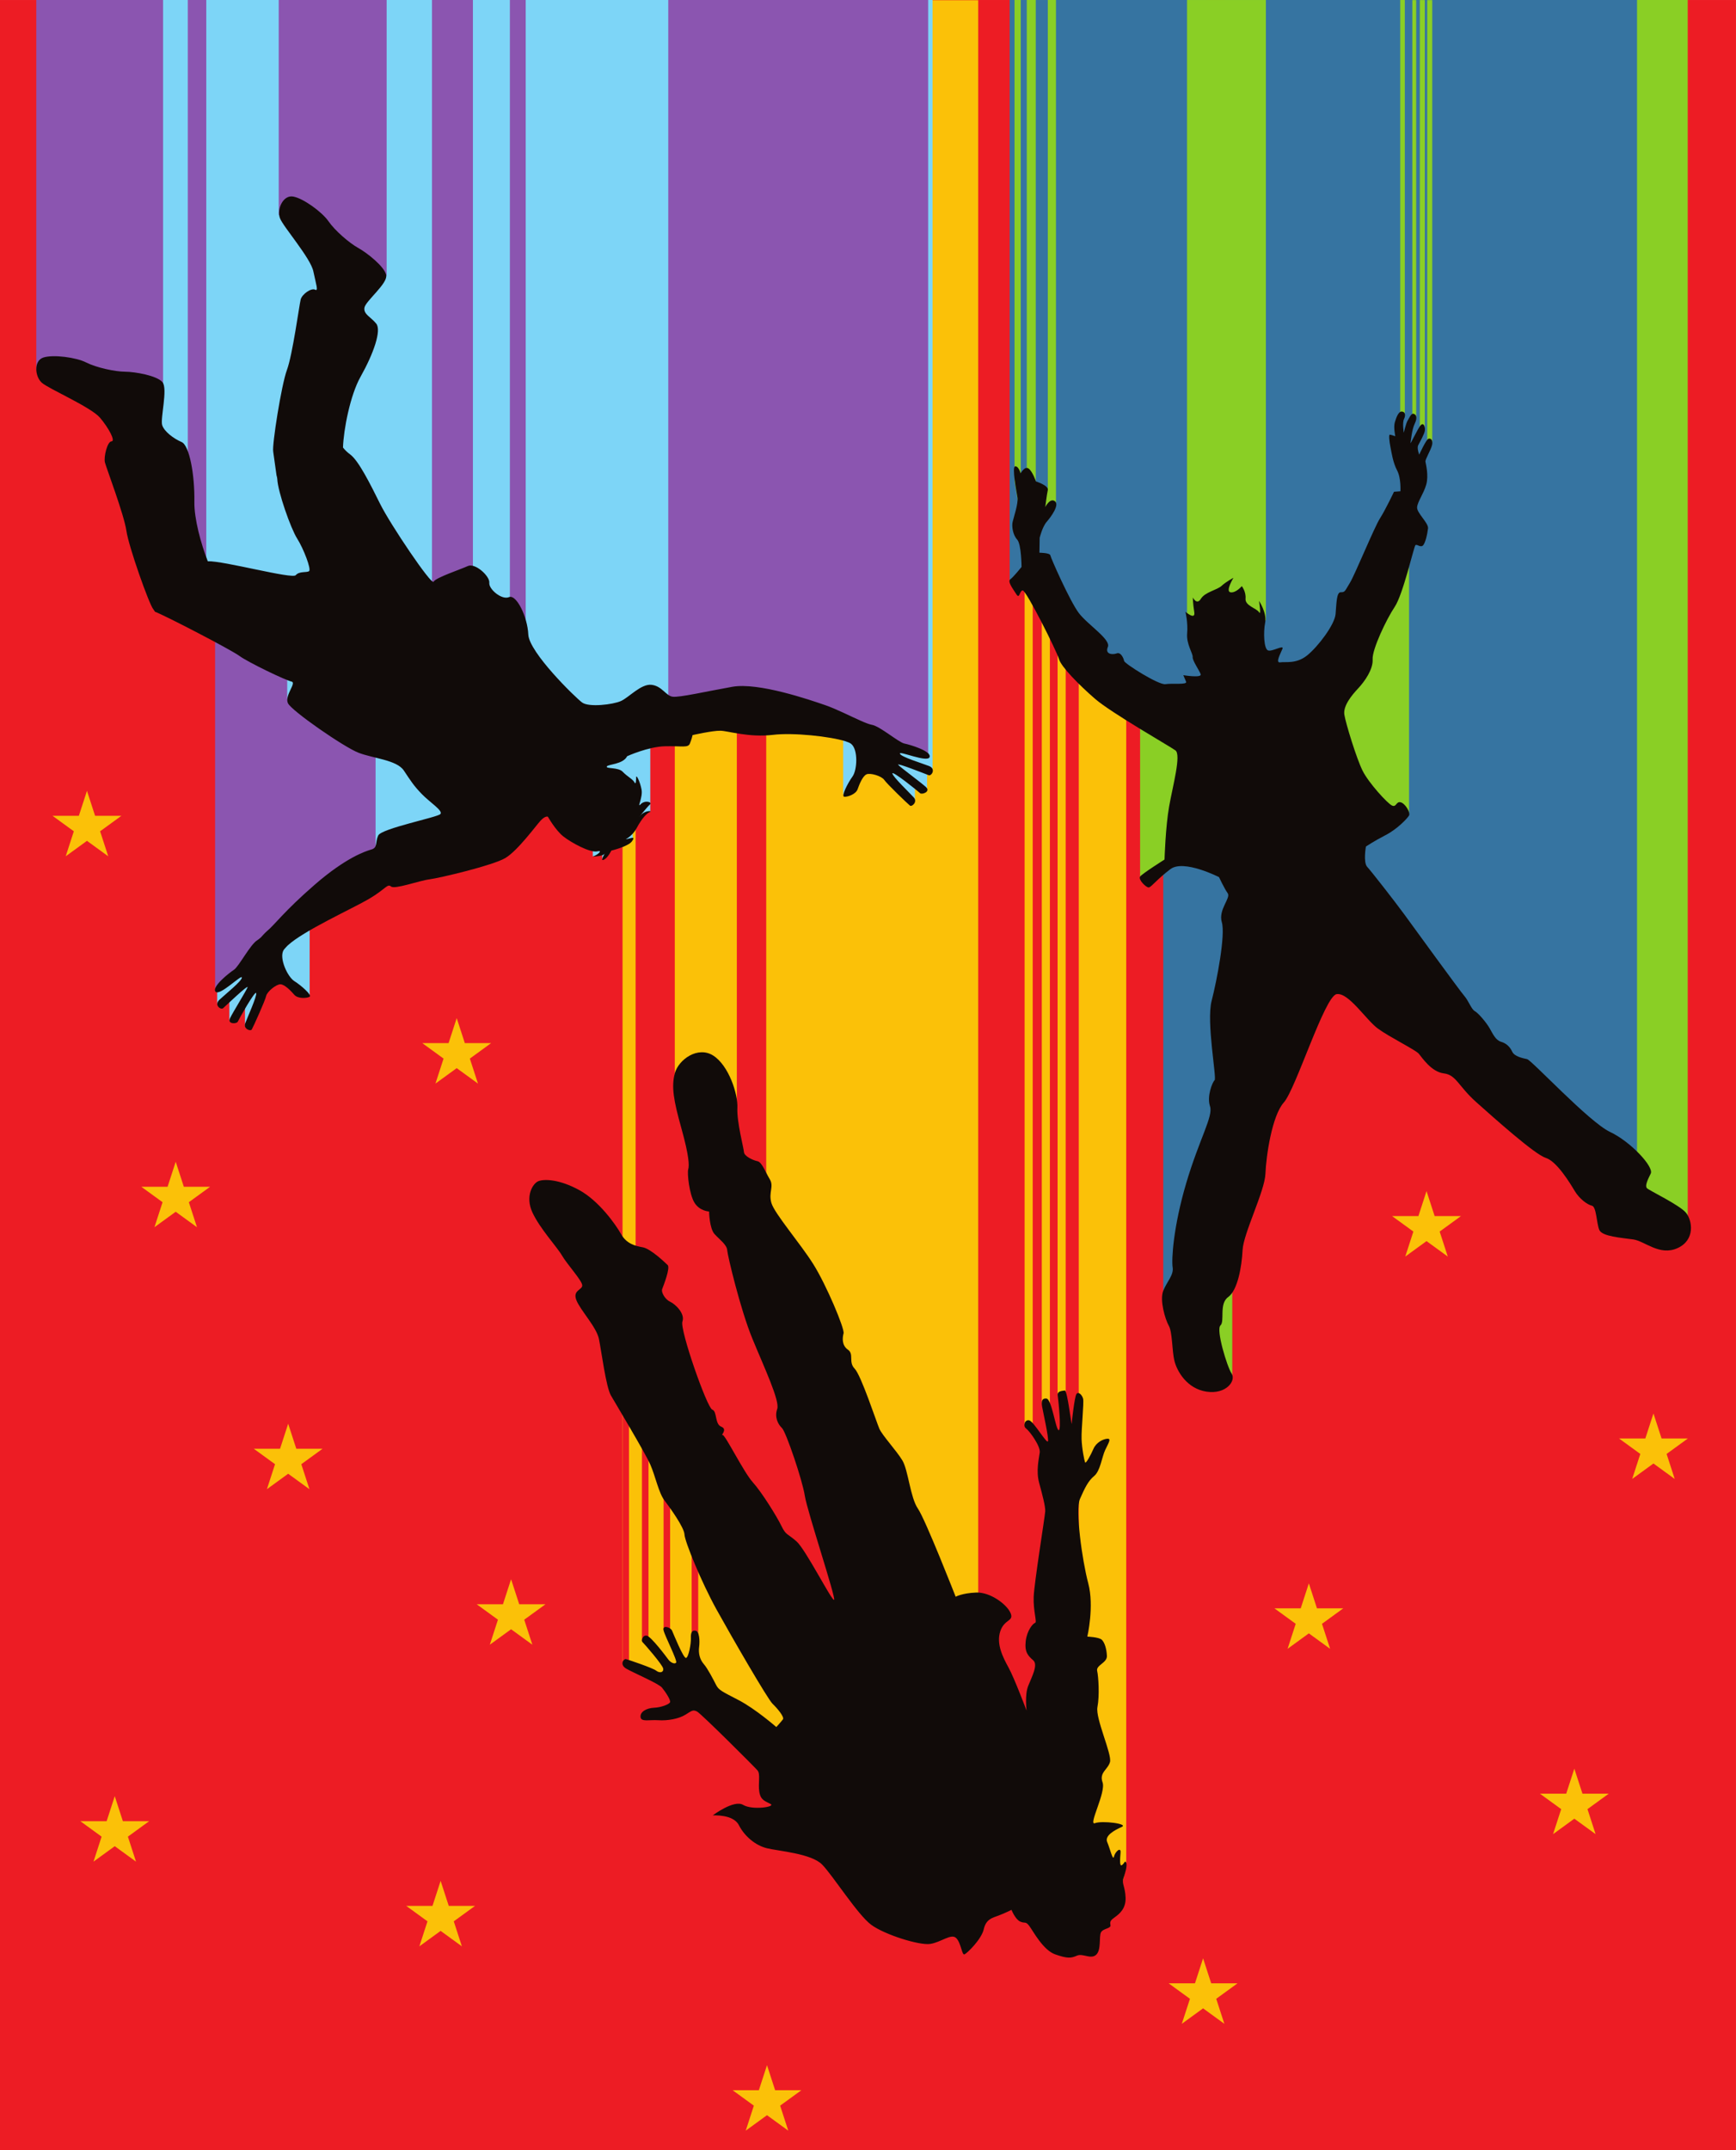 <?xml version="1.0" encoding="UTF-8" standalone="no"?>
<!-- Created with Inkscape (http://www.inkscape.org/) -->

<svg
   xmlns:dc="http://purl.org/dc/elements/1.1/"
   xmlns:cc="http://creativecommons.org/ns#"
   xmlns:rdf="http://www.w3.org/1999/02/22-rdf-syntax-ns#"
   xmlns:svg="http://www.w3.org/2000/svg"
   xmlns="http://www.w3.org/2000/svg"
   xmlns:inkscape="http://www.inkscape.org/namespaces/inkscape"
   version="1.1"
   width="744.1"
   height="921.263"
   id="svg2"
   xml:space="preserve"><defs
     id="defs6" /><g
     transform="matrix(1.25,0,0,-1.25,0,921.263)"
     id="g10"><g
       transform="scale(0.1,0.1)"
       id="g12"><path
         d="m 0,0 5952.75,0 0,7370.08 L 0,7370.08 0,0 z"
         inkscape:connector-curvature="0"
         id="path14"
         style="fill:#ed1c24;fill-opacity:1;fill-rule:nonzero;stroke:none" /><path
         d="m 3203.27,1824.08 0,5544.86 556.18,0 0,-4781.69 -93.81,-1560.3 -462.37,797.13"
         inkscape:connector-curvature="0"
         id="path16"
         style="fill:#ed1c24;fill-opacity:1;fill-rule:nonzero;stroke:none" /><path
         d="m 1816.21,3278.42 0,4091.21 1212.84,0 0,-5799.92 -830.89,1186.05 -301.54,462.35 -80.41,60.31"
         inkscape:connector-curvature="0"
         id="path18"
         style="fill:#ed1c24;fill-opacity:1;fill-rule:nonzero;stroke:none" /><path
         d="m 3861.86,984.902 0,6384.398 -162.72,0 0,-6489.632 c 0,0 144.5,-99.57 162.72,105.234"
         inkscape:connector-curvature="0"
         id="path20"
         style="fill:#fbc108;fill-opacity:1;fill-rule:nonzero;stroke:none" /><path
         d="m 2133.83,1676.91 0,918.03 654,-1125.74 -80.08,-113.91 -380.39,221.12 -193.53,100.5"
         inkscape:connector-curvature="0"
         id="path22"
         style="fill:#fbc108;fill-opacity:1;fill-rule:nonzero;stroke:none" /><path
         d="m 2313.87,3673.43 0,3695.87 1040.38,0 0,-5926.23 -1040.38,2230.36"
         inkscape:connector-curvature="0"
         id="path24"
         style="fill:#fbc108;fill-opacity:1;fill-rule:nonzero;stroke:none" /><path
         d="m 3626.48,2589.79 27.734,0 0,4779.52 -27.734,0 0,-4779.52 z"
         inkscape:connector-curvature="0"
         id="path26"
         style="fill:#fbc108;fill-opacity:1;fill-rule:nonzero;stroke:none" /><path
         d="m 3572.31,2559.69 27.746,0 0,4810.39 -27.746,0 0,-4810.39 z"
         inkscape:connector-curvature="0"
         id="path28"
         style="fill:#fbc108;fill-opacity:1;fill-rule:nonzero;stroke:none" /><path
         d="m 3513.42,2483.18 27.746,0 0,4886.34 -27.746,0 0,-4886.34 z"
         inkscape:connector-curvature="0"
         id="path30"
         style="fill:#fbc108;fill-opacity:1;fill-rule:nonzero;stroke:none" /><path
         d="m 2134.39,1669.47 22.426,0 0,854.727 -22.426,0 0,-854.727 z"
         inkscape:connector-curvature="0"
         id="path32"
         style="fill:#ed1c24;fill-opacity:1;fill-rule:nonzero;stroke:none" /><path
         d="m 2201.27,1745.55 22.422,0 0,854.707 -22.422,0 0,-854.707 z"
         inkscape:connector-curvature="0"
         id="path34"
         style="fill:#ed1c24;fill-opacity:1;fill-rule:nonzero;stroke:none" /><path
         d="m 2275.41,1784.9 22.43,0 0,854.727 -22.43,0 0,-854.727 z"
         inkscape:connector-curvature="0"
         id="path36"
         style="fill:#ed1c24;fill-opacity:1;fill-rule:nonzero;stroke:none" /><path
         d="m 2371.73,1766.56 22.426,0 0,854.707 -22.426,0 0,-854.707 z"
         inkscape:connector-curvature="0"
         id="path38"
         style="fill:#ed1c24;fill-opacity:1;fill-rule:nonzero;stroke:none" /><path
         d="m 2526.6,3312.85 100.766,0 0,4057.23 -100.766,0 0,-4057.23 z"
         inkscape:connector-curvature="0"
         id="path40"
         style="fill:#ed1c24;fill-opacity:1;fill-rule:nonzero;stroke:none" /><path
         d="m 2134.73,3032.95 44.785,0 0,4337.13 -44.785,0 0,-4337.13 z"
         inkscape:connector-curvature="0"
         id="path42"
         style="fill:#fbc108;fill-opacity:1;fill-rule:nonzero;stroke:none" /><path
         d="m 1134.55,5713.46 0,1656.62 1190.97,0 0,-2440.02 -355.69,-83.01 -549.94,420.24 -285.34,446.17"
         inkscape:connector-curvature="0"
         id="path44"
         style="fill:#7dd5f7;fill-opacity:1;fill-rule:nonzero;stroke:none" /><path
         d="m 3194.21,4732.91 0,2637.17 -902.72,0 0,-2419.27 430.6,-15.56 243.84,-93.38 77.82,-67.45 150.46,-41.51"
         inkscape:connector-curvature="0"
         id="path46"
         style="fill:#8b55b0;fill-opacity:1;fill-rule:nonzero;stroke:none" /><path
         d="m 2891.32,4646.45 0,191.46 63.57,-31.78 -14.38,-104.43 -49.19,-55.25"
         inkscape:connector-curvature="0"
         id="path48"
         style="fill:#7dd5f7;fill-opacity:1;fill-rule:nonzero;stroke:none" /><path
         d="m 3035.87,4723.64 101.4,-96.1 0,51.45 41.62,-15.13 0,62.8 -118.05,43.14 -24.97,-46.16"
         inkscape:connector-curvature="0"
         id="path50"
         style="fill:#7dd5f7;fill-opacity:1;fill-rule:nonzero;stroke:none" /><path
         d="m 3187.23,4777.38 -96.87,25.72 -24.97,-15.13 61.3,-40.86 71.13,-15.9 0,2638.87 -15.13,0 0,-2579.08 4.54,-13.62"
         inkscape:connector-curvature="0"
         id="path52"
         style="fill:#7dd5f7;fill-opacity:1;fill-rule:nonzero;stroke:none" /><path
         d="m 535.305,7370.08 466.205,0 0,-729.77 144.85,-194.63 -104.11,-660.84 122.21,-407.37 -212.737,-63.37 -325.895,113.16 -126.734,506.95 36.211,1435.87"
         inkscape:connector-curvature="0"
         id="path54"
         style="fill:#7dd5f7;fill-opacity:1;fill-rule:nonzero;stroke:none" /><path
         d="m 124.414,6103.61 0,1266.47 434.746,0 0,-1337.45 -434.746,70.98"
         inkscape:connector-curvature="0"
         id="path56"
         style="fill:#8b55b0;fill-opacity:1;fill-rule:nonzero;stroke:none" /><path
         d="m 955.703,6633.37 0,736.71 370.117,0 0,-945.06 -370.117,208.35"
         inkscape:connector-curvature="0"
         id="path58"
         style="fill:#8b55b0;fill-opacity:1;fill-rule:nonzero;stroke:none" /><path
         d="m 1481.31,5345.78 0,2024.3 140.32,0 0,-2010.72 -140.32,-13.58"
         inkscape:connector-curvature="0"
         id="path60"
         style="fill:#8b55b0;fill-opacity:1;fill-rule:nonzero;stroke:none" /><path
         d="m 1802.69,5155.68 0,2214.4 -54.33,0 0,-2074.08 54.33,-140.32"
         inkscape:connector-curvature="0"
         id="path62"
         style="fill:#8b55b0;fill-opacity:1;fill-rule:nonzero;stroke:none" /><path
         d="m 737.543,3982.38 0,1195.76 341.287,-127.05 503.22,-478.3 -303.93,-176.87 -351.249,-241.65 -84.699,-97.15 -104.629,-74.74"
         inkscape:connector-curvature="0"
         id="path64"
         style="fill:#8b55b0;fill-opacity:1;fill-rule:nonzero;stroke:none" /><path
         d="m 1061.79,3956.91 0,238.83 -101.587,-62.81 -17.836,-50.4 38,-67.46 55.833,-49.63 25.59,-8.53"
         inkscape:connector-curvature="0"
         id="path66"
         style="fill:#7dd5f7;fill-opacity:1;fill-rule:nonzero;stroke:none" /><path
         d="m 744.629,3929.77 0,51.18 83.75,50.4 65.137,-47.31 -37.223,-134.92 -16.281,3.88 0,71.34 -39.551,-55.06 -13.957,3.88 0,76.76 -41.875,-20.15"
         inkscape:connector-curvature="0"
         id="path68"
         style="fill:#7dd5f7;fill-opacity:1;fill-rule:nonzero;stroke:none" /><path
         d="m 707.312,5436.31 0,1933.77 -63.367,0 0,-1598.82 9.051,-303.26 54.316,-31.69"
         inkscape:connector-curvature="0"
         id="path70"
         style="fill:#8b55b0;fill-opacity:1;fill-rule:nonzero;stroke:none" /><path
         d="m 2229.84,4589.05 0,226.79 -173.11,-46.28 -36.1,-38.88 143.48,-187.91 49.99,39.8 15.74,6.48"
         inkscape:connector-curvature="0"
         id="path72"
         style="fill:#7dd5f7;fill-opacity:1;fill-rule:nonzero;stroke:none" /><path
         d="m 2169.66,4496.48 0,41.66 -47.21,-39.8 10.19,-12.04 37.02,10.18"
         inkscape:connector-curvature="0"
         id="path74"
         style="fill:#7dd5f7;fill-opacity:1;fill-rule:nonzero;stroke:none" /><path
         d="m 2072.46,4462.24 -12.03,-19.45 -27.77,-8.33 0,33.33 39.8,-5.55"
         inkscape:connector-curvature="0"
         id="path76"
         style="fill:#7dd5f7;fill-opacity:1;fill-rule:nonzero;stroke:none" /><path
         d="m 2078.02,4444.65 -12.96,-19.44 0,21.29 c 0,0 11.11,3.71 12.96,-1.85"
         inkscape:connector-curvature="0"
         id="path78"
         style="fill:#7dd5f7;fill-opacity:1;fill-rule:nonzero;stroke:none" /><path
         d="m 984.859,4973.52 0,75.79 29.771,-15.34 -29.771,-60.45"
         inkscape:connector-curvature="0"
         id="path80"
         style="fill:#7dd5f7;fill-opacity:1;fill-rule:nonzero;stroke:none" /><path
         d="m 1287.89,4462.56 0,333.1 92.88,-14.41 161.75,-203.39 c 0,0 -213,-145.73 -254.63,-115.3"
         inkscape:connector-curvature="0"
         id="path82"
         style="fill:#7dd5f7;fill-opacity:1;fill-rule:nonzero;stroke:none" /><path
         d="m 5660.31,3234.41 -605.21,512.1 -450.03,620.73 0,3002.83 1078.52,0 0,-4182.22 -23.28,46.56"
         inkscape:connector-curvature="0"
         id="path84"
         style="fill:#3674a1;fill-opacity:1;fill-rule:nonzero;stroke:none" /><path
         d="m 5787.27,3190.87 0,4179.21 -173.85,0 0,-4137.81 173.85,-41.4"
         inkscape:connector-curvature="0"
         id="path86"
         style="fill:#8acf25;fill-opacity:1;fill-rule:nonzero;stroke:none" /><path
         d="m 4911.44,7370.08 -147.28,0 0,-1496.22 98.43,-81.31 48.85,60.99 0,1516.54"
         inkscape:connector-curvature="0"
         id="path88"
         style="fill:#3674a1;fill-opacity:1;fill-rule:nonzero;stroke:none" /><path
         d="m 4794.72,5944.27 22.469,0 0,1425.81 -22.469,0 0,-1425.81 z"
         inkscape:connector-curvature="0"
         id="path90"
         style="fill:#8acf25;fill-opacity:1;fill-rule:nonzero;stroke:none" /><path
         d="m 4842.97,5935.59 13.184,0 0,1434.18 -13.184,0 0,-1434.18 z"
         inkscape:connector-curvature="0"
         id="path92"
         style="fill:#8acf25;fill-opacity:1;fill-rule:nonzero;stroke:none" /><path
         d="m 4868.61,5899.8 17.164,0 0,1470.06 -17.164,0 0,-1470.06 z"
         inkscape:connector-curvature="0"
         id="path94"
         style="fill:#8acf25;fill-opacity:1;fill-rule:nonzero;stroke:none" /><path
         d="m 4894.04,5854.18 17.168,0 0,1515.54 -17.168,0 0,-1515.54 z"
         inkscape:connector-curvature="0"
         id="path96"
         style="fill:#8acf25;fill-opacity:1;fill-rule:nonzero;stroke:none" /><path
         d="m 3534.57,7370.08 600.88,0 0,-2406.91 -300.44,30.04 -300.44,410.6 0,1966.27"
         inkscape:connector-curvature="0"
         id="path98"
         style="fill:#3674a1;fill-opacity:1;fill-rule:nonzero;stroke:none" /><path
         d="m 4801.42,7370.08 -600.88,0 0,-2406.91 300.44,30.04 300.44,410.6 0,1966.27"
         inkscape:connector-curvature="0"
         id="path100"
         style="fill:#3674a1;fill-opacity:1;fill-rule:nonzero;stroke:none" /><path
         d="m 3471.55,5563.68 0,1806.4 149.4,0 0,-1726.46 -87.47,-79.94 -61.93,0"
         inkscape:connector-curvature="0"
         id="path102"
         style="fill:#8acf25;fill-opacity:1;fill-rule:nonzero;stroke:none" /><path
         d="m 4070.35,5243.57 270.391,0 0,2126.5 -270.391,0 0,-2126.5 z"
         inkscape:connector-curvature="0"
         id="path104"
         style="fill:#8acf25;fill-opacity:1;fill-rule:nonzero;stroke:none" /><path
         d="m 3909.43,4365.46 0,520.49 151.38,-86.29 -40.26,-383.99 -92.04,-60.4 -19.08,10.19"
         inkscape:connector-curvature="0"
         id="path106"
         style="fill:#8acf25;fill-opacity:1;fill-rule:nonzero;stroke:none" /><path
         d="m 4788.55,5333.2 -208.53,-395.5 7.19,-96.36 c 0,0 151,-250.24 155.32,-250.24 4.32,0 47.46,-1.44 47.46,-1.44 l -1.44,743.54"
         inkscape:connector-curvature="0"
         id="path108"
         style="fill:#8acf25;fill-opacity:1;fill-rule:nonzero;stroke:none" /><path
         d="m 4831.69,4579.61 0,891.65 -51.77,-129.44 0,-757.91 51.77,-4.3"
         inkscape:connector-curvature="0"
         id="path110"
         style="fill:#8acf25;fill-opacity:1;fill-rule:nonzero;stroke:none" /><path
         d="m 3988.8,2945.7 0,1454.67 223.98,148.86 81.93,-857.04 -263.81,-837.99 -42.1,91.5"
         inkscape:connector-curvature="0"
         id="path112"
         style="fill:#3674a1;fill-opacity:1;fill-rule:nonzero;stroke:none" /><path
         d="m 4225.48,2655.05 0,295.04 -43.87,-41.68 -34,-71.29 44.97,-156.83 32.9,-25.24"
         inkscape:connector-curvature="0"
         id="path114"
         style="fill:#8acf25;fill-opacity:1;fill-rule:nonzero;stroke:none" /><path
         d="m 3551.69,5690.36 41.273,0 0,1679.72 -41.273,0 0,-1679.72 z"
         inkscape:connector-curvature="0"
         id="path116"
         style="fill:#3674a1;fill-opacity:1;fill-rule:nonzero;stroke:none" /><path
         d="m 3500.18,5690.36 20.637,0 0,1679.72 -20.637,0 0,-1679.72 z"
         inkscape:connector-curvature="0"
         id="path118"
         style="fill:#3674a1;fill-opacity:1;fill-rule:nonzero;stroke:none" /><path
         d="m 3462.3,5379.77 0,1990.31 16.56,0 0,-1649.54 53.45,-316.73 -56.58,-30.31 -13.43,6.27"
         inkscape:connector-curvature="0"
         id="path120"
         style="fill:#3674a1;fill-opacity:1;fill-rule:nonzero;stroke:none" /><path
         d="m 988.16,2489.94 27.85,-85.7 90.11,0 -72.9,-52.97 27.84,-85.7 -72.9,52.97 -72.906,-52.97 27.848,85.7 -72.903,52.97 90.113,0 27.848,85.7"
         inkscape:connector-curvature="0"
         id="path122"
         style="fill:#fbc108;fill-opacity:1;fill-rule:nonzero;stroke:none" /><path
         d="m 1566.06,3880.25 27.85,-85.7 90.11,0 -72.9,-52.97 27.85,-85.7 -72.91,52.97 -72.9,-52.97 27.85,85.7 -72.9,52.97 90.11,0 27.84,85.7"
         inkscape:connector-curvature="0"
         id="path124"
         style="fill:#fbc108;fill-opacity:1;fill-rule:nonzero;stroke:none" /><path
         d="m 602.516,3387.96 27.843,-85.7 90.114,0 -72.899,-52.97 27.848,-85.7 -72.906,52.96 -72.907,-52.96 27.848,85.7 -72.902,52.97 90.113,0 27.848,85.7"
         inkscape:connector-curvature="0"
         id="path126"
         style="fill:#fbc108;fill-opacity:1;fill-rule:nonzero;stroke:none" /><path
         d="m 393.484,1213.29 27.848,-85.7 90.113,0 -72.898,-52.97 27.844,-85.702 -72.907,52.972 -72.902,-52.972 27.848,85.702 -72.903,52.97 90.114,0 27.843,85.7"
         inkscape:connector-curvature="0"
         id="path128"
         style="fill:#fbc108;fill-opacity:1;fill-rule:nonzero;stroke:none" /><path
         d="m 1752.54,1956.91 27.85,-85.7 90.11,0 -72.9,-52.97 27.85,-85.7 -72.91,52.97 -72.91,-52.97 27.85,85.7 -72.9,52.97 90.11,0 27.85,85.7"
         inkscape:connector-curvature="0"
         id="path130"
         style="fill:#fbc108;fill-opacity:1;fill-rule:nonzero;stroke:none" /><path
         d="m 1510.92,922.988 27.85,-85.703 90.11,0 -72.9,-52.969 27.85,-85.703 -72.91,52.969 -72.9,-52.969 27.84,85.703 -72.9,52.969 90.11,0 27.85,85.703"
         inkscape:connector-curvature="0"
         id="path132"
         style="fill:#fbc108;fill-opacity:1;fill-rule:nonzero;stroke:none" /><path
         d="m 298.203,4659.38 27.848,-85.71 90.109,0 -72.898,-52.97 27.847,-85.7 -72.906,52.97 -72.906,-52.97 27.848,85.7 -72.903,52.97 90.113,0 27.848,85.71"
         inkscape:connector-curvature="0"
         id="path134"
         style="fill:#fbc108;fill-opacity:1;fill-rule:nonzero;stroke:none" /><path
         d="m 2630.06,291.242 27.85,-85.707 90.11,0 -72.9,-52.965 27.85,-85.703 -72.91,52.969 -72.91,-52.969 27.85,85.703 -72.89,52.965 90.1,0 27.85,85.707"
         inkscape:connector-curvature="0"
         id="path136"
         style="fill:#fbc108;fill-opacity:1;fill-rule:nonzero;stroke:none" /><path
         d="m 4488.09,1942.82 27.85,-85.7 90.11,0 -72.91,-52.97 27.86,-85.7 -72.91,52.97 -72.91,-52.97 27.85,85.7 -72.9,52.97 90.1,0 27.86,85.7"
         inkscape:connector-curvature="0"
         id="path138"
         style="fill:#fbc108;fill-opacity:1;fill-rule:nonzero;stroke:none" /><path
         d="m 4125.42,657.473 27.85,-85.703 90.11,0 -72.9,-52.969 27.85,-85.703 -72.91,52.968 -72.91,-52.968 27.85,85.703 -72.9,52.969 90.11,0 27.85,85.703"
         inkscape:connector-curvature="0"
         id="path140"
         style="fill:#fbc108;fill-opacity:1;fill-rule:nonzero;stroke:none" /><path
         d="m 5669.75,2525.08 27.85,-85.7 90.11,0 -72.91,-52.97 27.86,-85.71 -72.91,52.97 -72.91,-52.97 27.85,85.71 -72.9,52.97 90.1,0 27.86,85.7"
         inkscape:connector-curvature="0"
         id="path142"
         style="fill:#fbc108;fill-opacity:1;fill-rule:nonzero;stroke:none" /><path
         d="m 4891.6,3287.34 27.85,-85.7 90.11,0 -72.9,-52.97 27.85,-85.7 -72.91,52.97 -72.91,-52.97 27.85,85.7 -72.9,52.97 90.11,0 27.85,85.7"
         inkscape:connector-curvature="0"
         id="path144"
         style="fill:#fbc108;fill-opacity:1;fill-rule:nonzero;stroke:none" /><path
         d="m 5398.45,1307.6 27.85,-85.71 90.11,0 -72.9,-52.96 27.85,-85.71 -72.91,52.97 -72.91,-52.97 27.85,85.71 -72.9,52.96 90.11,0 27.85,85.71"
         inkscape:connector-curvature="0"
         id="path146"
         style="fill:#fbc108;fill-opacity:1;fill-rule:nonzero;stroke:none" /><path
         d="m 815.355,3868.06 c 3.204,7.71 59.747,108.23 63.086,98.05 3.332,-10.19 -31.093,-85.73 -37.793,-104.18 -6.718,-18.46 18.274,-27.65 22.637,-20.69 4.375,6.98 45.938,99.09 49.309,114.8 3.367,15.7 35.39,40.94 49.472,40.19 14.11,-0.75 34.872,-21.86 47.074,-35.96 12.19,-14.13 42.57,-12.15 52.33,-6.92 9.74,5.22 -28.89,39.16 -52.13,53.72 -23.223,14.57 -52.801,78.44 -37.207,105.89 2.324,4.11 13.965,15.98 13.965,15.98 55.092,51.31 223.212,127 279.832,160.39 56.63,33.4 62.43,52.96 74.91,42.13 12.46,-10.8 96.02,19.92 131.62,24.51 35.61,4.58 218.3,47.86 260.49,73.11 42.19,25.24 103.67,109.46 120.43,127.77 16.76,18.33 25.33,13.77 25.33,13.77 0,0 25.84,-46.01 52.73,-67.34 26.9,-21.32 92.36,-57.23 116.98,-51.41 21.36,5.04 -1.56,-13.8 -16.42,-18.3 12.55,0.88 35.73,2.87 40.42,9.29 7.27,9.97 -17.48,-26.3 -2.76,-20.07 14.74,6.23 26.47,31.62 26.47,31.62 0,0 57.7,13.93 70.63,31.65 12.94,17.73 0.14,11.8 -16,8.3 -16.15,-3.5 13.4,2.1 32.42,37.46 19.01,35.36 35.28,50.67 45.37,55.19 10.08,4.51 -17.64,6.08 -33.3,-13.05 -15.66,-19.15 23.73,30.21 33.23,38.56 9.49,8.36 -17.23,15.96 -31.56,0.96 -14.34,-15 8.2,22.88 2.91,50.51 -5.31,27.64 -17.96,52.18 -18.39,42.28 -0.42,-9.89 -0.45,-28.54 -6.07,-17.64 -5.64,10.91 -24.69,19.72 -39.98,35.97 -15.32,16.25 -57.46,9.67 -54.83,17.94 2.63,8.26 55.83,6.83 70.01,35.51 0,0 71.45,32.76 130.14,34.08 58.69,1.33 78.54,-6.38 84.92,9.35 6.37,15.72 9.22,28.93 9.22,28.93 0,0 69.21,15.71 95.84,14.97 26.61,-0.75 97.96,-23.95 179.88,-14.11 69.66,8.39 196.75,-5.51 248.36,-21.97 9.06,-2.89 15.84,-5.86 19.53,-8.8 24.66,-19.7 20.92,-89.99 4.76,-112.13 -16.17,-22.16 -39.45,-68.01 -28.45,-69.25 10.99,-1.23 39.94,8.22 46.03,25.86 6.08,17.63 17.52,44.94 30.33,50.87 12.82,5.92 51.92,-5.62 60.88,-18.96 8.95,-13.32 81.76,-83.42 88.4,-88.27 6.64,-4.85 26.45,12.96 13.34,27.61 -13.07,14.64 -73.09,72.01 -73.77,82.7 -0.7,10.69 89.14,-61.65 94.98,-67.61 5.84,-5.96 37.52,4.89 20.29,20.84 -17.2,15.96 -88.12,67.72 -95.37,76.39 -7.24,8.68 95.35,-32.21 104.73,-35.66 9.37,-3.45 26.03,21.74 0.96,31.56 -25.1,9.82 -96.16,31.1 -99.87,42.31 -3.73,11.19 95.34,-32.22 101.92,-11.56 6.6,20.66 -67.5,42.47 -86.74,46.32 -19.26,3.87 -83.91,59.53 -111.13,64.12 -8.64,1.45 -22.58,6.94 -39.26,14.32 -35.82,15.88 -84.34,40.54 -120.45,52.99 -52.93,18.23 -229.3,79 -319.08,63.01 -89.76,-15.98 -181.67,-37.23 -204.75,-33.96 -23.09,3.27 -36.15,36.57 -72.13,40.75 -36,4.2 -77.62,-43.55 -105.18,-55.7 -27.55,-12.15 -109.44,-22 -132.7,-5.02 -23.27,16.97 -181.97,171.81 -184.69,233.22 -2.72,61.42 -41.33,138.82 -66.15,128.08 -24.83,-10.76 -70.04,27.34 -67.58,49.31 2.45,21.98 -48.11,69.04 -73.74,57.19 -25.63,-11.86 -110.58,-39.86 -117.26,-53.66 -6.68,-13.81 -148.53,196.67 -182.92,265.9 -34.37,69.23 -74.38,149.37 -103.18,170.39 -10.7,7.81 -18.73,16.01 -24.59,23.67 1.95,61.13 24.65,179.36 60.09,242.31 45.53,80.9 72.18,159.31 54.05,182.13 -18.12,22.84 -44.71,32.22 -40.5,55.17 4.21,22.91 80.38,82.6 74.54,111.56 -5.84,28.96 -65.54,76.18 -95.91,92.89 -30.39,16.74 -79.77,59.26 -101.81,91.19 -22.03,31.93 -85.99,78.54 -121.07,84.98 -35.074,6.43 -56.851,-43.96 -45.613,-73.91 11.223,-29.95 105.013,-136.17 114.633,-182.55 9.62,-46.37 18.39,-69.19 5.64,-62.68 -12.73,6.52 -44.35,-15.17 -49.15,-33.81 -4.78,-18.62 -27.65,-188.77 -46.97,-240.99 -19.368,-52.21 -51.575,-258.28 -47.2,-280 0.149,-0.83 0.305,-2.17 0.45,-3.71 l 10.832,-77.4 c 1.55,-5.22 2.527,-9.69 2.675,-13.06 1.934,-43.87 46.102,-169.5 68.233,-204.33 22.13,-34.82 48.85,-105.26 40.97,-111.38 -7.87,-6.14 -33.48,0.66 -45.9,-14.04 -11.99,-14.2 -248.119,49.85 -301.603,47.74 -23.477,59.81 -46.875,145.59 -45.989,203.69 1.465,92.81 -17.019,193.59 -43.836,205.01 -26.816,11.43 -59.218,35.51 -66.464,57.68 -7.227,22.15 19.871,124.8 0.925,147.47 -18.945,22.66 -93.925,35.7 -128.597,35.91 -34.692,0.22 -98.387,14.06 -132.965,31.61 -34.606,17.56 -113.028,28.03 -146.938,16.98 -33.89,-11.08 -29.023,-65.77 -4.863,-86.72 24.145,-20.97 168.637,-83.48 199.203,-119.65 30.578,-36.18 53.731,-80.57 39.426,-80.93 -14.317,-0.34 -27.25,-53.62 -22.59,-72.29 4.68,-18.66 65.715,-179.1 73.613,-234.23 7.91,-55.13 77.836,-251.61 92.032,-268.62 0.539,-0.65 1.308,-1.77 2.171,-3.06 l 3.875,-5.88 c 36.29,-13.8 259.415,-129.54 289.247,-151.3 31.027,-22.65 159.386,-84.06 178.644,-87.93 19.249,-3.87 -24.883,-48.07 -11.914,-74.51 12.973,-26.43 191.253,-149.75 241.443,-169.39 50.19,-19.65 131.48,-24.63 155.81,-61.06 24.35,-36.44 33.61,-51.68 61.69,-80.68 28.09,-28.98 73.73,-57.2 63.72,-68.57 -10,-11.38 -202.37,-49.3 -213.29,-73.57 -10.93,-24.29 -1.37,-41.44 -22.96,-47.77 -21.59,-6.32 -87.78,-28.06 -194.12,-120.27 -106.328,-92.19 -136.621,-136.89 -165.605,-160.82 -5.782,-4.78 -18.985,-19.78 -18.985,-19.78 -5.176,-4.69 -9.715,-8.34 -13.418,-10.59 -23.574,-14.36 -62.937,-90.06 -79.363,-100.8 -16.438,-10.72 -77.149,-58.48 -63.352,-75.21 13.782,-16.75 89.641,60.35 90.344,48.57 0.711,-11.78 -57.363,-57.92 -77.004,-76.35 -19.668,-18.45 5.176,-35.63 12.598,-28.95 7.433,6.67 87.492,82.74 83.984,71.99 -3.496,-10.75 -50.125,-85.11 -60.183,-106.34 -10.071,-21.22 23.379,-19.51 26.589,-11.82"
         inkscape:connector-curvature="0"
         id="path148"
         style="fill:#110b09;fill-opacity:1;fill-rule:nonzero;stroke:none" /><path
         d="m 4802.08,5686.12 c 0,0 2.91,44.76 -11.46,71.73 -14.31,26.98 -19.12,62.17 -22.89,80.79 -3.82,18.62 -5.7,40.89 -2.43,41.41 3.25,0.52 19.24,-5.27 19.24,-5.27 0,0 -6.59,30.69 -1.73,47.35 4.89,16.68 12.33,37.95 24.16,37.31 11.8,-0.62 13.76,-12.85 7.43,-25.57 -6.33,-12.72 -0.88,-46.96 -0.88,-46.96 0,0 8.11,33.05 12.78,40.49 4.67,7.44 12.39,27.07 21.21,24.29 8.79,-2.77 13.76,-12.84 3.69,-33.68 -10.05,-20.85 -12.74,-56.37 -14.57,-65.87 -1.83,-9.48 25.31,50.86 35.43,60.83 10.12,9.98 15.3,-6.75 13.86,-18.68 -1.44,-11.94 -17.78,-40.46 -22.89,-50.47 -5.08,-10.01 3.45,-32.06 3.45,-32.06 0,0 23.57,51.41 31.47,54.33 7.88,2.93 16.51,-4.04 12.61,-21.39 -3.92,-17.33 -23.97,-48.95 -22.67,-57.11 1.29,-8.18 11.75,-47.45 2.58,-79.02 -9.19,-31.56 -29.29,-57.36 -31.2,-76.87 -1.91,-19.54 39.51,-53.91 37.48,-72.61 -2.02,-18.72 -9.73,-54.21 -18.88,-59.87 -9.13,-5.63 -19.45,6.93 -24.53,1.95 -5.05,-5.01 -42.41,-168.97 -70.8,-211.12 -28.41,-42.15 -77.82,-146.16 -75.76,-180.12 2.07,-33.96 -27.33,-75.66 -49.48,-99.26 -22.16,-23.59 -52.27,-60.16 -47.46,-90.35 4.82,-30.16 41.68,-150.28 62.55,-192.1 20.87,-41.81 85.68,-112.59 100.97,-119.35 15.29,-6.75 13.54,14.71 29.15,11.36 15.55,-3.38 34.89,-35.4 29.01,-45.56 -5.95,-10.13 -40.27,-46.53 -80.45,-67.17 -40.18,-20.61 -67.31,-39.15 -67.31,-39.15 0,0 -9.76,-54.23 4.38,-69.53 14.16,-15.29 97.14,-121.61 127.14,-162.82 29.99,-41.2 191.73,-263.69 206.01,-279.81 14.26,-16.12 23.98,-45.51 35.87,-51.97 11.88,-6.45 39.62,-38.81 51.3,-59.53 11.66,-20.71 20.63,-40.18 39.04,-45.6 18.42,-5.43 30.42,-17.71 38.03,-34.05 7.65,-16.35 35.29,-21.98 50.86,-25.35 15.6,-3.37 212.68,-215.67 284.14,-249.33 71.42,-33.63 151.27,-120.02 139.89,-142.85 -11.36,-22.83 -20.28,-42.26 -13.03,-50.13 7.26,-7.86 111.26,-57.33 133.5,-83.81 22.23,-26.47 32.98,-93.83 -28.64,-121.66 -61.61,-27.87 -111.96,24.16 -151.91,29.8 -39.93,5.65 -106.69,10.02 -116.29,32.5 -9.58,22.5 -9.67,79.55 -25.26,83.05 -15.57,3.53 -42.74,23.22 -59.12,50.64 -16.38,27.42 -61.21,101.35 -99.17,113.32 -37.96,11.96 -174.58,134.3 -237.57,190.32 -62.99,56.02 -69.04,94.08 -111.91,99.27 -42.88,5.15 -74.73,54.15 -85.84,67.37 -11.14,13.26 -99.07,56.27 -139.81,85.82 -40.77,29.53 -101.02,125.02 -142.03,118.48 -40.98,-6.54 -140.23,-325.68 -181.02,-371.24 -40.78,-45.53 -60.76,-183.85 -63.12,-244.29 -2.38,-60.45 -75.53,-204.24 -78.36,-261.76 -2.83,-57.5 -17.05,-137.85 -49.38,-161.02 -32.34,-23.18 -10.84,-82.81 -26.52,-97.34 -15.71,-14.51 22.42,-140.57 38.33,-165.04 15.93,-24.49 -18.54,-72.01 -86.23,-61.82 -67.69,10.22 -101.4,70.92 -109.92,105.57 -8.55,34.69 -6.64,98.05 -19.17,120.1 -12.51,22.03 -32.05,87.98 -19.15,120.06 12.9,32.09 36.45,53.86 32.25,80.21 -4.2,26.37 1.94,138.44 46.86,289.77 44.93,151.3 92.77,228 81.29,262.22 -11.47,34.2 7.88,82.35 15.74,89.6 7.83,7.25 -28.83,199.6 -10.31,271.62 18.55,72.03 47.89,226.86 35.02,269.84 -12.85,43.01 31.79,83.17 20.19,99.34 -11.6,16.16 -29.83,55.29 -29.83,55.29 0,0 -120.98,61.79 -166.54,27.48 -45.57,-34.31 -65.28,-61.45 -74.07,-62.84 -8.78,-1.42 -37.34,27.06 -29.97,37.23 7.39,10.2 83.79,58.42 83.79,58.42 0,0 3.22,111.62 15.88,182.71 12.67,71.1 41.84,176.61 21.47,191.39 -20.37,14.77 -219.61,128.35 -275.36,176.52 -55.73,48.17 -116.73,110.5 -123.86,136.41 -7.13,25.89 -112.91,237.23 -124.63,235.36 -11.72,-1.88 -9.97,-31.63 -22.02,-12.52 -12.06,19.11 -30.91,43.1 -20.14,50.83 10.77,7.73 38.33,42.16 38.33,42.16 0,0 -0.42,78.01 -14.95,93.71 -14.54,15.7 -19.19,45.01 -15.67,60.56 3.52,15.58 19.94,63.25 16.68,83.74 -3.29,20.5 -19.76,104.97 -8.05,106.83 11.73,1.88 18.86,-24.02 18.86,-24.02 0,0 13.81,26.23 27.41,16.39 13.59,-9.85 25.05,-44.05 25.05,-44.05 0,0 44.26,-13.96 40.74,-29.54 -3.53,-15.58 -8.69,-58.45 -8.69,-58.45 0,0 15.81,32.57 32.81,20.27 16.97,-12.32 -12.57,-53.07 -27.78,-70.51 -15.25,-17.45 -24.28,-54.93 -24.28,-54.93 l -0.85,-51.19 c 0,0 36.08,-0.23 37.48,-9.03 1.4,-8.78 67.17,-157.45 97.6,-197.64 30.43,-40.19 110.52,-90.47 99.62,-116.23 -10.9,-25.78 16.4,-27.42 30.56,-22.15 14.16,5.24 23.76,-17.25 25.16,-26.04 1.42,-8.78 118.4,-83.23 141.82,-79.46 23.43,3.72 75.54,-2.95 70.76,8.28 -4.81,11.26 -9.6,22.49 -9.6,22.49 0,0 64.75,-10.68 59.49,3.49 -5.26,14.17 -28.44,46.51 -27.37,58.69 1.05,12.19 -22.11,44.51 -18.94,81.07 3.19,36.54 -5.82,74.14 -5.82,74.14 0,0 34.87,-30.45 30.21,-1.18 -4.65,29.29 -5,50.26 -5,50.26 0,0 13.45,-27.89 27.73,-4.6 14.33,23.31 55.32,29.86 71.04,44.36 15.68,14.52 40.63,27.51 40.63,27.51 0,0 -28.59,-46.6 -10.09,-49.65 18.51,-3.06 38.66,21.17 38.66,21.17 0,0 14.99,-18.62 12.87,-42.97 -2.12,-24.38 38.28,-32.95 46.48,-46.65 8.18,-13.7 -0.23,39 -0.23,39 0,0 27.52,-40.66 20.96,-74.75 -6.58,-34.05 -4.04,-87.7 9.07,-94.64 13.13,-6.91 56.72,21.06 50.27,5.03 -6.46,-16.05 -25.22,-49.08 -7.65,-46.28 17.56,2.81 55.05,-6.23 92.31,23.74 37.26,29.98 94.34,105.15 97.53,141.69 3.16,36.53 2.98,75.54 18.05,74.95 15.13,-0.59 14.2,5.26 30.94,31.97 16.77,26.69 83.73,190.54 102.96,220.63 19.23,30.09 48.4,91.8 48.4,91.8 l 22.01,1.57"
         inkscape:connector-curvature="0"
         id="path150"
         style="fill:#110b09;fill-opacity:1;fill-rule:nonzero;stroke:none" /><path
         d="m 3468.5,823.633 c 0,0 12.88,-32.559 29.85,-40.156 16.98,-7.567 18.04,2.441 31.16,-15.028 13.1,-17.453 47.26,-83.008 89.05,-97.461 41.81,-14.453 53.62,-13.379 74.23,-4.347 20.62,9.023 46.89,-13.594 65.65,2.812 18.75,16.399 9.36,62.785 16.79,76.945 7.45,14.18 35.37,12.743 32.63,25.196 -2.7,12.468 0.86,16.765 15.4,27.215 14.52,10.461 37.85,28.859 36.41,66.437 -1.44,37.578 -13.19,48.809 -7.89,64.774 5.29,15.976 14.59,44.601 10.08,54.914 -4.5,10.312 -5.07,-0.872 -14.39,-7.668 -9.31,-6.786 -6.73,21.613 -5.09,42.794 1.64,21.2 -18.9,2.64 -22.54,-13.97 -3.64,-16.586 -13.68,28.11 -23.2,49.87 -9.54,21.75 24.47,40.75 49.66,51.77 25.18,11.03 -67.15,22.46 -91.7,13.07 -24.55,-9.37 38.41,105.53 26.15,139.72 -12.24,34.22 17.88,43.32 25.41,69.79 7.5,26.5 -50.59,149.82 -43,188.62 7.57,38.78 3.62,103.91 -0.97,123.75 -4.6,19.83 34.41,27.36 33.41,51.48 -1.03,24.11 -7.74,45.71 -17.34,55.17 -9.61,9.44 -49.82,10.94 -49.82,10.94 0,0 24.29,103.41 3.15,182.87 -21.13,79.46 -44.8,251.91 -28.34,289.14 16.46,37.21 27.75,61.27 48.79,78.67 21.03,17.41 26.26,64.71 37.57,88.76 11.3,24.06 22.17,39.74 7.56,38.82 -14.58,-0.93 -38.14,-12.62 -47.66,-34.53 -9.51,-21.9 -26.17,-52.4 -28.68,-46.68 -2.51,5.74 -11.04,47.05 -12.11,80.68 -1.09,33.63 8.54,123.82 5.31,137.43 -3.21,13.59 -17.1,26.63 -23.26,15.74 -6.15,-10.88 -15.22,-89.92 -15.8,-101.07 -0.57,-11.16 -14.83,114.94 -23.86,113.72 -9.01,-1.21 -26.41,-1.98 -24.33,-16.11 2.09,-14.1 13.43,-121.03 3.41,-119.96 -10.03,1.07 -23.67,107.02 -42.05,108.51 -18.39,1.49 -16.97,-14.24 -14.39,-29.49 2.58,-15.25 23.15,-105.85 19.79,-116.89 -3.35,-11.04 -48.64,67.42 -64.09,71.57 -15.45,4.15 -22.83,-19.56 -10.94,-27.99 11.88,-8.44 49.56,-60.19 46.76,-81.89 -2.78,-21.69 -13.31,-63.12 -1.98,-104.57 11.33,-41.45 21.63,-80.59 20.78,-97.34 -0.86,-16.76 -37.64,-244.36 -39.57,-292.96 -1.92,-48.6 12.34,-87.37 4.96,-89.25 -7.38,-1.87 -28.19,-26.01 -32.34,-63.29 -4.14,-37.29 8.11,-49.67 25.79,-65.12 17.68,-15.47 -5.12,-56.84 -17.36,-88.12 -12.25,-31.27 -5.42,-84.26 -5.42,-84.26 0,0 -41.89,111.31 -61.87,147.62 -19.99,36.28 -42.33,81.07 -28.38,124.03 13.95,42.94 48.18,33.35 35.13,63.14 -13.05,29.77 -69.67,71.85 -117.91,69.83 -48.25,-2 -70.15,-14.33 -70.15,-14.33 0,0 -103.48,264.44 -129.55,302.15 -26.05,37.73 -33.02,131.52 -53.14,165.02 -20.12,33.49 -68.95,85.8 -78.97,108.7 -10.04,22.91 -62.32,182.84 -84.65,205.82 -22.34,22.97 -1.37,49.9 -23,64.99 -21.62,15.1 -19.19,40.73 -15.05,56.19 4.15,15.45 -58.7,165.31 -103.75,237.01 -45.04,71.72 -133.32,173.61 -143.77,209.96 -10.46,36.35 9.56,56.05 -5.39,80.87 -14.96,24.83 -27.23,59.06 -42.18,62.07 -14.96,2.98 -45.59,16.85 -46.53,31.46 -0.94,14.61 -24.92,103.69 -22.49,151.13 2.41,47.46 -29.53,145.38 -82.66,179.43 -53.12,34.07 -119.37,-14.06 -131.82,-60.46 -12.45,-46.38 -4.2,-93.25 22.3,-188.09 26.51,-94.83 27.59,-128.48 23.59,-141.16 -4.01,-12.66 3.46,-85.78 21.58,-114.7 18.11,-28.93 49.97,-29.98 49.97,-29.98 0,0 0.94,-58.26 18.98,-77.66 18.04,-19.4 41.81,-36.29 43.12,-54.82 1.28,-18.54 45.06,-202.68 85.87,-302.17 40.83,-99.49 95.4,-214.76 85.61,-242.25 -9.79,-27.5 2.37,-52.2 16.27,-65.21 13.89,-13.02 70.34,-179.35 78.3,-231.82 7.95,-52.46 107.95,-352.53 100.44,-357.19 -7.51,-4.66 -97.53,172.88 -128.61,200.24 -31.07,27.34 -36.44,20.88 -51.62,52.46 -15.18,31.56 -66.87,115.35 -98.66,150.55 -31.78,35.22 -95.67,165.53 -103.68,162.03 -8.02,-3.52 18.89,19.18 -4.16,28.2 -23.05,9.02 -13.54,52.74 -31.15,58.69 -17.61,5.94 -111.95,274.4 -102.15,301.89 9.8,27.49 -24.92,60.03 -41.89,67.63 -16.96,7.58 -31.93,32.4 -27.42,43.95 4.51,11.52 28.33,72.43 18.73,81.88 -9.6,9.44 -58.71,56.17 -85.34,60.9 -26.63,4.72 -55.89,12.34 -74.36,45.2 -18.49,32.85 -75.9,114.16 -143.99,151.21 -68.09,37.07 -118.97,37.98 -138.94,30.6 -19.98,-7.37 -46.87,-51.9 -21.17,-107.5 25.72,-55.62 84.64,-118.53 101.61,-147.93 16.98,-29.42 68.97,-85.8 69.25,-102.04 0.29,-16.25 -33.86,-16.19 -19.96,-51.04 13.91,-34.86 68.67,-91.39 77.19,-132.69 8.53,-41.31 24.1,-164.13 41.06,-193.56 16.98,-29.39 117.59,-196.88 135.14,-236.97 17.54,-40.06 28.66,-96.61 48.06,-122.23 19.41,-25.62 68,-93 69.02,-117.13 1.01,-24.13 57.73,-163.04 110.01,-257.5 52.27,-94.49 175.23,-306.76 191.77,-322.7 16.53,-15.95 41.83,-45.79 35.82,-53.88 -6.01,-8.09 -22.61,-26.27 -22.61,-26.27 0,0 -70.71,61.8 -129.07,92.22 -58.34,30.4 -68.22,34.25 -77.38,52.08 -9.17,17.83 -28.5,55.76 -42.25,71.58 -13.75,15.8 -18.83,36.76 -16.05,58.47 2.79,21.69 1.06,53.67 -12.25,56.04 -13.32,2.37 -16.68,-8.67 -15.88,-26.07 0.79,-17.38 -7.87,-66.21 -16.88,-67.42 -9.02,-1.21 -42.83,82.26 -47.84,93.69 -5,11.45 -33.64,20.74 -29.06,0.91 4.58,-19.82 48.42,-104.35 43.05,-110.78 -5.37,-6.46 -19.55,1 -26.35,10.3 -6.8,9.31 -59.21,79.15 -74.18,82.16 -14.96,2.99 -19.39,-18.05 -15.09,-21.63 4.29,-3.58 69.88,-78.58 71.46,-91.53 1.57,-12.95 -12.02,-16.16 -24.41,-6.6 -12.38,9.58 -95.5,37.35 -103.23,39.42 -7.73,2.08 -23.33,-18.4 0.58,-32.5 23.92,-14.09 111.03,-51 122.62,-65.02 11.62,-14.03 31.38,-43.59 27.65,-50.68 -3.72,-7.1 -30.56,-17.47 -54.68,-18.47 -24.12,-1.02 -47.67,-12.69 -46.37,-31.23 1.29,-18.54 28.63,-9.29 60.99,-11.51 32.35,-2.21 70.22,4.82 92.76,18.78 22.54,13.95 26.12,18.24 40.29,10.81 14.18,-7.44 195.82,-188.55 206.92,-201.44 11.09,-12.87 1.64,-44.29 6.31,-73.63 4.66,-29.35 20.76,-31.84 38.72,-41.72 17.98,-9.87 -62.7,-21.99 -94.2,-3.02 -31.48,18.94 -104.27,-36.1 -104.27,-36.1 0,0 70.22,4.81 89.55,-33.13 19.34,-37.94 56.36,-69.49 96.15,-79.35 39.8,-9.88 152.45,-17.86 189.68,-56.149 37.24,-38.281 121.63,-171.914 168.03,-206.199 46.39,-34.25 164.87,-71.106 202.09,-65.727 37.2,5.383 72.43,37.168 89.47,20.07 17.04,-17.097 19.34,-59.753 28.5,-55.742 9.16,4.004 58.03,51.328 65.97,86.192 7.94,34.855 29.42,38.816 50.53,46.691 21.11,7.871 44.64,19.637 44.64,19.637"
         inkscape:connector-curvature="0"
         id="path152"
         style="fill:#110b09;fill-opacity:1;fill-rule:nonzero;stroke:none" /></g></g></svg>